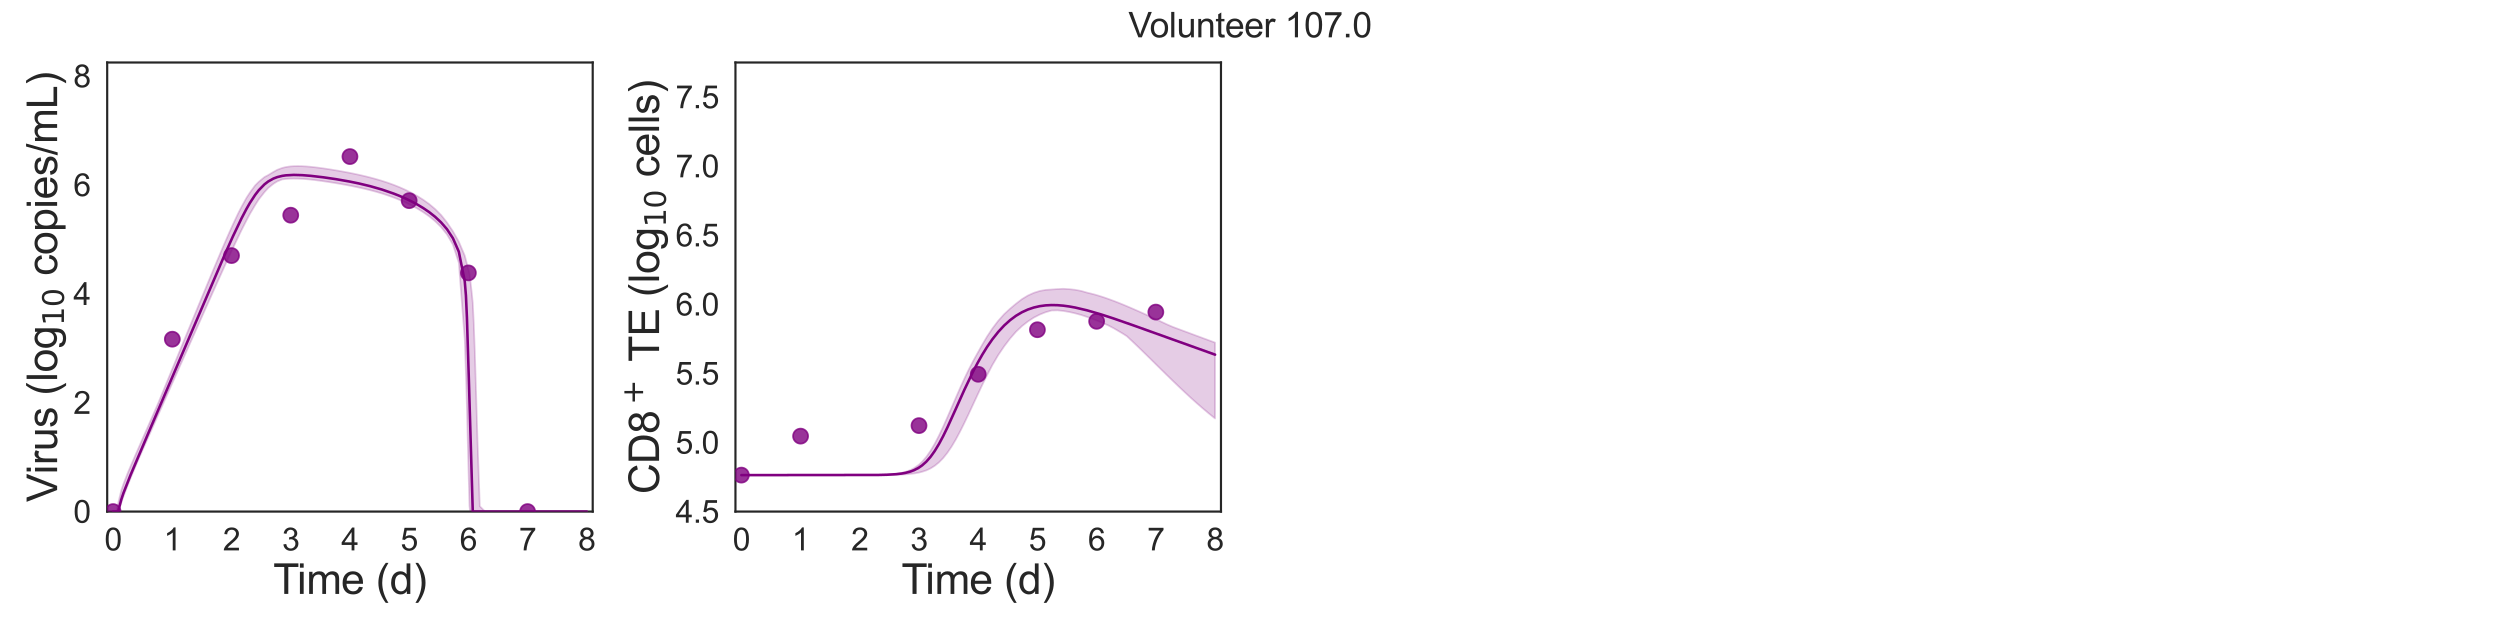 <?xml version="1.0" encoding="utf-8" standalone="no"?>
<!DOCTYPE svg PUBLIC "-//W3C//DTD SVG 1.1//EN"
  "http://www.w3.org/Graphics/SVG/1.1/DTD/svg11.dtd">
<svg xmlns:xlink="http://www.w3.org/1999/xlink" width="1440pt" height="360pt" viewBox="0 0 1440 360" xmlns="http://www.w3.org/2000/svg" version="1.1">
 <defs>
  <style type="text/css">*{stroke-linejoin: round; stroke-linecap: butt}</style>
 </defs>
 <g id="figure_1">
  <g id="patch_1">
   <path d="M 0 360 
L 1440 360 
L 1440 0 
L 0 0 
z
" style="fill: #ffffff"/>
  </g>
  <g id="axes_1">
   <g id="patch_2">
    <path d="M 61.74 294.66 
L 341.401 294.66 
L 341.401 36 
L 61.74 36 
z
" style="fill: #ffffff"/>
   </g>
   <g id="matplotlib.axis_1">
    <g id="xtick_1">
     <g id="text_1">
      <!-- 0 -->
      <g style="fill: #262626" transform="translate(60.146 317.044) scale(0.18 -0.18)">
       <defs>
        <path id="ArialMT-30" d="M 266 2259 
Q 266 3072 433 3567 
Q 600 4063 929 4331 
Q 1259 4600 1759 4600 
Q 2128 4600 2406 4451 
Q 2684 4303 2865 4023 
Q 3047 3744 3150 3342 
Q 3253 2941 3253 2259 
Q 3253 1453 3087 958 
Q 2922 463 2592 192 
Q 2263 -78 1759 -78 
Q 1097 -78 719 397 
Q 266 969 266 2259 
z
M 844 2259 
Q 844 1131 1108 757 
Q 1372 384 1759 384 
Q 2147 384 2411 759 
Q 2675 1134 2675 2259 
Q 2675 3391 2411 3762 
Q 2147 4134 1753 4134 
Q 1366 4134 1134 3806 
Q 844 3388 844 2259 
z
" transform="scale(0.016)"/>
       </defs>
       <use xlink:href="#ArialMT-30"/>
      </g>
     </g>
    </g>
    <g id="xtick_2">
     <g id="text_2">
      <!-- 1 -->
      <g style="fill: #262626" transform="translate(94.251 317.044) scale(0.18 -0.18)">
       <defs>
        <path id="ArialMT-31" d="M 2384 0 
L 1822 0 
L 1822 3584 
Q 1619 3391 1289 3197 
Q 959 3003 697 2906 
L 697 3450 
Q 1169 3672 1522 3987 
Q 1875 4303 2022 4600 
L 2384 4600 
L 2384 0 
z
" transform="scale(0.016)"/>
       </defs>
       <use xlink:href="#ArialMT-31"/>
      </g>
     </g>
    </g>
    <g id="xtick_3">
     <g id="text_3">
      <!-- 2 -->
      <g style="fill: #262626" transform="translate(128.356 317.044) scale(0.18 -0.18)">
       <defs>
        <path id="ArialMT-32" d="M 3222 541 
L 3222 0 
L 194 0 
Q 188 203 259 391 
Q 375 700 629 1000 
Q 884 1300 1366 1694 
Q 2113 2306 2375 2664 
Q 2638 3022 2638 3341 
Q 2638 3675 2398 3904 
Q 2159 4134 1775 4134 
Q 1369 4134 1125 3890 
Q 881 3647 878 3216 
L 300 3275 
Q 359 3922 746 4261 
Q 1134 4600 1788 4600 
Q 2447 4600 2831 4234 
Q 3216 3869 3216 3328 
Q 3216 3053 3103 2787 
Q 2991 2522 2730 2228 
Q 2469 1934 1863 1422 
Q 1356 997 1212 845 
Q 1069 694 975 541 
L 3222 541 
z
" transform="scale(0.016)"/>
       </defs>
       <use xlink:href="#ArialMT-32"/>
      </g>
     </g>
    </g>
    <g id="xtick_4">
     <g id="text_4">
      <!-- 3 -->
      <g style="fill: #262626" transform="translate(162.46 317.044) scale(0.18 -0.18)">
       <defs>
        <path id="ArialMT-33" d="M 269 1209 
L 831 1284 
Q 928 806 1161 595 
Q 1394 384 1728 384 
Q 2125 384 2398 659 
Q 2672 934 2672 1341 
Q 2672 1728 2419 1979 
Q 2166 2231 1775 2231 
Q 1616 2231 1378 2169 
L 1441 2663 
Q 1497 2656 1531 2656 
Q 1891 2656 2178 2843 
Q 2466 3031 2466 3422 
Q 2466 3731 2256 3934 
Q 2047 4138 1716 4138 
Q 1388 4138 1169 3931 
Q 950 3725 888 3313 
L 325 3413 
Q 428 3978 793 4289 
Q 1159 4600 1703 4600 
Q 2078 4600 2393 4439 
Q 2709 4278 2876 4000 
Q 3044 3722 3044 3409 
Q 3044 3113 2884 2869 
Q 2725 2625 2413 2481 
Q 2819 2388 3044 2092 
Q 3269 1797 3269 1353 
Q 3269 753 2831 336 
Q 2394 -81 1725 -81 
Q 1122 -81 723 278 
Q 325 638 269 1209 
z
" transform="scale(0.016)"/>
       </defs>
       <use xlink:href="#ArialMT-33"/>
      </g>
     </g>
    </g>
    <g id="xtick_5">
     <g id="text_5">
      <!-- 4 -->
      <g style="fill: #262626" transform="translate(196.565 317.044) scale(0.18 -0.18)">
       <defs>
        <path id="ArialMT-34" d="M 2069 0 
L 2069 1097 
L 81 1097 
L 81 1613 
L 2172 4581 
L 2631 4581 
L 2631 1613 
L 3250 1613 
L 3250 1097 
L 2631 1097 
L 2631 0 
L 2069 0 
z
M 2069 1613 
L 2069 3678 
L 634 1613 
L 2069 1613 
z
" transform="scale(0.016)"/>
       </defs>
       <use xlink:href="#ArialMT-34"/>
      </g>
     </g>
    </g>
    <g id="xtick_6">
     <g id="text_6">
      <!-- 5 -->
      <g style="fill: #262626" transform="translate(230.67 317.044) scale(0.18 -0.18)">
       <defs>
        <path id="ArialMT-35" d="M 266 1200 
L 856 1250 
Q 922 819 1161 601 
Q 1400 384 1738 384 
Q 2144 384 2425 690 
Q 2706 997 2706 1503 
Q 2706 1984 2436 2262 
Q 2166 2541 1728 2541 
Q 1456 2541 1237 2417 
Q 1019 2294 894 2097 
L 366 2166 
L 809 4519 
L 3088 4519 
L 3088 3981 
L 1259 3981 
L 1013 2750 
Q 1425 3038 1878 3038 
Q 2478 3038 2890 2622 
Q 3303 2206 3303 1553 
Q 3303 931 2941 478 
Q 2500 -78 1738 -78 
Q 1113 -78 717 272 
Q 322 622 266 1200 
z
" transform="scale(0.016)"/>
       </defs>
       <use xlink:href="#ArialMT-35"/>
      </g>
     </g>
    </g>
    <g id="xtick_7">
     <g id="text_7">
      <!-- 6 -->
      <g style="fill: #262626" transform="translate(264.775 317.044) scale(0.18 -0.18)">
       <defs>
        <path id="ArialMT-36" d="M 3184 3459 
L 2625 3416 
Q 2550 3747 2413 3897 
Q 2184 4138 1850 4138 
Q 1581 4138 1378 3988 
Q 1113 3794 959 3422 
Q 806 3050 800 2363 
Q 1003 2672 1297 2822 
Q 1591 2972 1913 2972 
Q 2475 2972 2870 2558 
Q 3266 2144 3266 1488 
Q 3266 1056 3080 686 
Q 2894 316 2569 119 
Q 2244 -78 1831 -78 
Q 1128 -78 684 439 
Q 241 956 241 2144 
Q 241 3472 731 4075 
Q 1159 4600 1884 4600 
Q 2425 4600 2770 4297 
Q 3116 3994 3184 3459 
z
M 888 1484 
Q 888 1194 1011 928 
Q 1134 663 1356 523 
Q 1578 384 1822 384 
Q 2178 384 2434 671 
Q 2691 959 2691 1453 
Q 2691 1928 2437 2201 
Q 2184 2475 1800 2475 
Q 1419 2475 1153 2201 
Q 888 1928 888 1484 
z
" transform="scale(0.016)"/>
       </defs>
       <use xlink:href="#ArialMT-36"/>
      </g>
     </g>
    </g>
    <g id="xtick_8">
     <g id="text_8">
      <!-- 7 -->
      <g style="fill: #262626" transform="translate(298.88 317.044) scale(0.18 -0.18)">
       <defs>
        <path id="ArialMT-37" d="M 303 3981 
L 303 4522 
L 3269 4522 
L 3269 4084 
Q 2831 3619 2401 2847 
Q 1972 2075 1738 1259 
Q 1569 684 1522 0 
L 944 0 
Q 953 541 1156 1306 
Q 1359 2072 1739 2783 
Q 2119 3494 2547 3981 
L 303 3981 
z
" transform="scale(0.016)"/>
       </defs>
       <use xlink:href="#ArialMT-37"/>
      </g>
     </g>
    </g>
    <g id="xtick_9">
     <g id="text_9">
      <!-- 8 -->
      <g style="fill: #262626" transform="translate(332.985 317.044) scale(0.18 -0.18)">
       <defs>
        <path id="ArialMT-38" d="M 1131 2484 
Q 781 2613 612 2850 
Q 444 3088 444 3419 
Q 444 3919 803 4259 
Q 1163 4600 1759 4600 
Q 2359 4600 2725 4251 
Q 3091 3903 3091 3403 
Q 3091 3084 2923 2848 
Q 2756 2613 2416 2484 
Q 2838 2347 3058 2040 
Q 3278 1734 3278 1309 
Q 3278 722 2862 322 
Q 2447 -78 1769 -78 
Q 1091 -78 675 323 
Q 259 725 259 1325 
Q 259 1772 486 2073 
Q 713 2375 1131 2484 
z
M 1019 3438 
Q 1019 3113 1228 2906 
Q 1438 2700 1772 2700 
Q 2097 2700 2305 2904 
Q 2513 3109 2513 3406 
Q 2513 3716 2298 3927 
Q 2084 4138 1766 4138 
Q 1444 4138 1231 3931 
Q 1019 3725 1019 3438 
z
M 838 1322 
Q 838 1081 952 856 
Q 1066 631 1291 507 
Q 1516 384 1775 384 
Q 2178 384 2440 643 
Q 2703 903 2703 1303 
Q 2703 1709 2433 1975 
Q 2163 2241 1756 2241 
Q 1359 2241 1098 1978 
Q 838 1716 838 1322 
z
" transform="scale(0.016)"/>
       </defs>
       <use xlink:href="#ArialMT-38"/>
      </g>
     </g>
    </g>
    <g id="text_10">
     <!-- Time (d) -->
     <g style="fill: #262626" transform="translate(157.358 342.093) scale(0.24 -0.24)">
      <defs>
       <path id="ArialMT-54" d="M 1659 0 
L 1659 4041 
L 150 4041 
L 150 4581 
L 3781 4581 
L 3781 4041 
L 2266 4041 
L 2266 0 
L 1659 0 
z
" transform="scale(0.016)"/>
       <path id="ArialMT-69" d="M 425 3934 
L 425 4581 
L 988 4581 
L 988 3934 
L 425 3934 
z
M 425 0 
L 425 3319 
L 988 3319 
L 988 0 
L 425 0 
z
" transform="scale(0.016)"/>
       <path id="ArialMT-6d" d="M 422 0 
L 422 3319 
L 925 3319 
L 925 2853 
Q 1081 3097 1340 3245 
Q 1600 3394 1931 3394 
Q 2300 3394 2536 3241 
Q 2772 3088 2869 2813 
Q 3263 3394 3894 3394 
Q 4388 3394 4653 3120 
Q 4919 2847 4919 2278 
L 4919 0 
L 4359 0 
L 4359 2091 
Q 4359 2428 4304 2576 
Q 4250 2725 4106 2815 
Q 3963 2906 3769 2906 
Q 3419 2906 3187 2673 
Q 2956 2441 2956 1928 
L 2956 0 
L 2394 0 
L 2394 2156 
Q 2394 2531 2256 2718 
Q 2119 2906 1806 2906 
Q 1569 2906 1367 2781 
Q 1166 2656 1075 2415 
Q 984 2175 984 1722 
L 984 0 
L 422 0 
z
" transform="scale(0.016)"/>
       <path id="ArialMT-65" d="M 2694 1069 
L 3275 997 
Q 3138 488 2766 206 
Q 2394 -75 1816 -75 
Q 1088 -75 661 373 
Q 234 822 234 1631 
Q 234 2469 665 2931 
Q 1097 3394 1784 3394 
Q 2450 3394 2872 2941 
Q 3294 2488 3294 1666 
Q 3294 1616 3291 1516 
L 816 1516 
Q 847 969 1125 678 
Q 1403 388 1819 388 
Q 2128 388 2347 550 
Q 2566 713 2694 1069 
z
M 847 1978 
L 2700 1978 
Q 2663 2397 2488 2606 
Q 2219 2931 1791 2931 
Q 1403 2931 1139 2672 
Q 875 2413 847 1978 
z
" transform="scale(0.016)"/>
       <path id="ArialMT-20" transform="scale(0.016)"/>
       <path id="ArialMT-28" d="M 1497 -1347 
Q 1031 -759 709 28 
Q 388 816 388 1659 
Q 388 2403 628 3084 
Q 909 3875 1497 4659 
L 1900 4659 
Q 1522 4009 1400 3731 
Q 1209 3300 1100 2831 
Q 966 2247 966 1656 
Q 966 153 1900 -1347 
L 1497 -1347 
z
" transform="scale(0.016)"/>
       <path id="ArialMT-64" d="M 2575 0 
L 2575 419 
Q 2259 -75 1647 -75 
Q 1250 -75 917 144 
Q 584 363 401 755 
Q 219 1147 219 1656 
Q 219 2153 384 2558 
Q 550 2963 881 3178 
Q 1213 3394 1622 3394 
Q 1922 3394 2156 3267 
Q 2391 3141 2538 2938 
L 2538 4581 
L 3097 4581 
L 3097 0 
L 2575 0 
z
M 797 1656 
Q 797 1019 1065 703 
Q 1334 388 1700 388 
Q 2069 388 2326 689 
Q 2584 991 2584 1609 
Q 2584 2291 2321 2609 
Q 2059 2928 1675 2928 
Q 1300 2928 1048 2622 
Q 797 2316 797 1656 
z
" transform="scale(0.016)"/>
       <path id="ArialMT-29" d="M 791 -1347 
L 388 -1347 
Q 1322 153 1322 1656 
Q 1322 2244 1188 2822 
Q 1081 3291 891 3722 
Q 769 4003 388 4659 
L 791 4659 
Q 1378 3875 1659 3084 
Q 1900 2403 1900 1659 
Q 1900 816 1576 28 
Q 1253 -759 791 -1347 
z
" transform="scale(0.016)"/>
      </defs>
      <use xlink:href="#ArialMT-54"/>
      <use xlink:href="#ArialMT-69" x="57.334"/>
      <use xlink:href="#ArialMT-6d" x="79.551"/>
      <use xlink:href="#ArialMT-65" x="162.852"/>
      <use xlink:href="#ArialMT-20" x="218.467"/>
      <use xlink:href="#ArialMT-28" x="246.25"/>
      <use xlink:href="#ArialMT-64" x="279.551"/>
      <use xlink:href="#ArialMT-29" x="335.166"/>
     </g>
    </g>
   </g>
   <g id="matplotlib.axis_2">
    <g id="ytick_1">
     <g id="text_11">
      <!-- 0 -->
      <g style="fill: #262626" transform="translate(42.23 301.102) scale(0.18 -0.18)">
       <use xlink:href="#ArialMT-30"/>
      </g>
     </g>
    </g>
    <g id="ytick_2">
     <g id="text_12">
      <!-- 2 -->
      <g style="fill: #262626" transform="translate(42.23 238.397) scale(0.18 -0.18)">
       <use xlink:href="#ArialMT-32"/>
      </g>
     </g>
    </g>
    <g id="ytick_3">
     <g id="text_13">
      <!-- 4 -->
      <g style="fill: #262626" transform="translate(42.23 175.691) scale(0.18 -0.18)">
       <use xlink:href="#ArialMT-34"/>
      </g>
     </g>
    </g>
    <g id="ytick_4">
     <g id="text_14">
      <!-- 6 -->
      <g style="fill: #262626" transform="translate(42.23 112.986) scale(0.18 -0.18)">
       <use xlink:href="#ArialMT-36"/>
      </g>
     </g>
    </g>
    <g id="ytick_5">
     <g id="text_15">
      <!-- 8 -->
      <g style="fill: #262626" transform="translate(42.23 50.28) scale(0.18 -0.18)">
       <use xlink:href="#ArialMT-38"/>
      </g>
     </g>
    </g>
    <g id="text_16">
     <!-- Virus (log$_{10}$ copies/mL) -->
     <g style="fill: #262626" transform="translate(32.95 289.17) rotate(-90) scale(0.24 -0.24)">
      <defs>
       <path id="ArialMT-56" d="M 1803 0 
L 28 4581 
L 684 4581 
L 1875 1253 
Q 2019 853 2116 503 
Q 2222 878 2363 1253 
L 3600 4581 
L 4219 4581 
L 2425 0 
L 1803 0 
z
" transform="scale(0.016)"/>
       <path id="ArialMT-72" d="M 416 0 
L 416 3319 
L 922 3319 
L 922 2816 
Q 1116 3169 1280 3281 
Q 1444 3394 1641 3394 
Q 1925 3394 2219 3213 
L 2025 2691 
Q 1819 2813 1613 2813 
Q 1428 2813 1281 2702 
Q 1134 2591 1072 2394 
Q 978 2094 978 1738 
L 978 0 
L 416 0 
z
" transform="scale(0.016)"/>
       <path id="ArialMT-75" d="M 2597 0 
L 2597 488 
Q 2209 -75 1544 -75 
Q 1250 -75 995 37 
Q 741 150 617 320 
Q 494 491 444 738 
Q 409 903 409 1263 
L 409 3319 
L 972 3319 
L 972 1478 
Q 972 1038 1006 884 
Q 1059 663 1231 536 
Q 1403 409 1656 409 
Q 1909 409 2131 539 
Q 2353 669 2445 892 
Q 2538 1116 2538 1541 
L 2538 3319 
L 3100 3319 
L 3100 0 
L 2597 0 
z
" transform="scale(0.016)"/>
       <path id="ArialMT-73" d="M 197 991 
L 753 1078 
Q 800 744 1014 566 
Q 1228 388 1613 388 
Q 2000 388 2187 545 
Q 2375 703 2375 916 
Q 2375 1106 2209 1216 
Q 2094 1291 1634 1406 
Q 1016 1563 777 1677 
Q 538 1791 414 1992 
Q 291 2194 291 2438 
Q 291 2659 392 2848 
Q 494 3038 669 3163 
Q 800 3259 1026 3326 
Q 1253 3394 1513 3394 
Q 1903 3394 2198 3281 
Q 2494 3169 2634 2976 
Q 2775 2784 2828 2463 
L 2278 2388 
Q 2241 2644 2061 2787 
Q 1881 2931 1553 2931 
Q 1166 2931 1000 2803 
Q 834 2675 834 2503 
Q 834 2394 903 2306 
Q 972 2216 1119 2156 
Q 1203 2125 1616 2013 
Q 2213 1853 2448 1751 
Q 2684 1650 2818 1456 
Q 2953 1263 2953 975 
Q 2953 694 2789 445 
Q 2625 197 2315 61 
Q 2006 -75 1616 -75 
Q 969 -75 630 194 
Q 291 463 197 991 
z
" transform="scale(0.016)"/>
       <path id="ArialMT-6c" d="M 409 0 
L 409 4581 
L 972 4581 
L 972 0 
L 409 0 
z
" transform="scale(0.016)"/>
       <path id="ArialMT-6f" d="M 213 1659 
Q 213 2581 725 3025 
Q 1153 3394 1769 3394 
Q 2453 3394 2887 2945 
Q 3322 2497 3322 1706 
Q 3322 1066 3130 698 
Q 2938 331 2570 128 
Q 2203 -75 1769 -75 
Q 1072 -75 642 372 
Q 213 819 213 1659 
z
M 791 1659 
Q 791 1022 1069 705 
Q 1347 388 1769 388 
Q 2188 388 2466 706 
Q 2744 1025 2744 1678 
Q 2744 2294 2464 2611 
Q 2184 2928 1769 2928 
Q 1347 2928 1069 2612 
Q 791 2297 791 1659 
z
" transform="scale(0.016)"/>
       <path id="ArialMT-67" d="M 319 -275 
L 866 -356 
Q 900 -609 1056 -725 
Q 1266 -881 1628 -881 
Q 2019 -881 2231 -725 
Q 2444 -569 2519 -288 
Q 2563 -116 2559 434 
Q 2191 0 1641 0 
Q 956 0 581 494 
Q 206 988 206 1678 
Q 206 2153 378 2554 
Q 550 2956 876 3175 
Q 1203 3394 1644 3394 
Q 2231 3394 2613 2919 
L 2613 3319 
L 3131 3319 
L 3131 450 
Q 3131 -325 2973 -648 
Q 2816 -972 2473 -1159 
Q 2131 -1347 1631 -1347 
Q 1038 -1347 672 -1080 
Q 306 -813 319 -275 
z
M 784 1719 
Q 784 1066 1043 766 
Q 1303 466 1694 466 
Q 2081 466 2343 764 
Q 2606 1063 2606 1700 
Q 2606 2309 2336 2618 
Q 2066 2928 1684 2928 
Q 1309 2928 1046 2623 
Q 784 2319 784 1719 
z
" transform="scale(0.016)"/>
       <path id="DejaVuSans-31" d="M 794 531 
L 1825 531 
L 1825 4091 
L 703 3866 
L 703 4441 
L 1819 4666 
L 2450 4666 
L 2450 531 
L 3481 531 
L 3481 0 
L 794 0 
L 794 531 
z
" transform="scale(0.016)"/>
       <path id="DejaVuSans-30" d="M 2034 4250 
Q 1547 4250 1301 3770 
Q 1056 3291 1056 2328 
Q 1056 1369 1301 889 
Q 1547 409 2034 409 
Q 2525 409 2770 889 
Q 3016 1369 3016 2328 
Q 3016 3291 2770 3770 
Q 2525 4250 2034 4250 
z
M 2034 4750 
Q 2819 4750 3233 4129 
Q 3647 3509 3647 2328 
Q 3647 1150 3233 529 
Q 2819 -91 2034 -91 
Q 1250 -91 836 529 
Q 422 1150 422 2328 
Q 422 3509 836 4129 
Q 1250 4750 2034 4750 
z
" transform="scale(0.016)"/>
       <path id="ArialMT-63" d="M 2588 1216 
L 3141 1144 
Q 3050 572 2676 248 
Q 2303 -75 1759 -75 
Q 1078 -75 664 370 
Q 250 816 250 1647 
Q 250 2184 428 2587 
Q 606 2991 970 3192 
Q 1334 3394 1763 3394 
Q 2303 3394 2647 3120 
Q 2991 2847 3088 2344 
L 2541 2259 
Q 2463 2594 2264 2762 
Q 2066 2931 1784 2931 
Q 1359 2931 1093 2626 
Q 828 2322 828 1663 
Q 828 994 1084 691 
Q 1341 388 1753 388 
Q 2084 388 2306 591 
Q 2528 794 2588 1216 
z
" transform="scale(0.016)"/>
       <path id="ArialMT-70" d="M 422 -1272 
L 422 3319 
L 934 3319 
L 934 2888 
Q 1116 3141 1344 3267 
Q 1572 3394 1897 3394 
Q 2322 3394 2647 3175 
Q 2972 2956 3137 2557 
Q 3303 2159 3303 1684 
Q 3303 1175 3120 767 
Q 2938 359 2589 142 
Q 2241 -75 1856 -75 
Q 1575 -75 1351 44 
Q 1128 163 984 344 
L 984 -1272 
L 422 -1272 
z
M 931 1641 
Q 931 1000 1190 694 
Q 1450 388 1819 388 
Q 2194 388 2461 705 
Q 2728 1022 2728 1688 
Q 2728 2322 2467 2637 
Q 2206 2953 1844 2953 
Q 1484 2953 1207 2617 
Q 931 2281 931 1641 
z
" transform="scale(0.016)"/>
       <path id="ArialMT-2f" d="M 0 -78 
L 1328 4659 
L 1778 4659 
L 453 -78 
L 0 -78 
z
" transform="scale(0.016)"/>
       <path id="ArialMT-4c" d="M 469 0 
L 469 4581 
L 1075 4581 
L 1075 541 
L 3331 541 
L 3331 0 
L 469 0 
z
" transform="scale(0.016)"/>
      </defs>
      <use xlink:href="#ArialMT-56" transform="translate(0 0.203)"/>
      <use xlink:href="#ArialMT-69" transform="translate(66.699 0.203)"/>
      <use xlink:href="#ArialMT-72" transform="translate(88.916 0.203)"/>
      <use xlink:href="#ArialMT-75" transform="translate(122.217 0.203)"/>
      <use xlink:href="#ArialMT-73" transform="translate(177.832 0.203)"/>
      <use xlink:href="#ArialMT-20" transform="translate(227.832 0.203)"/>
      <use xlink:href="#ArialMT-28" transform="translate(255.615 0.203)"/>
      <use xlink:href="#ArialMT-6c" transform="translate(288.916 0.203)"/>
      <use xlink:href="#ArialMT-6f" transform="translate(311.133 0.203)"/>
      <use xlink:href="#ArialMT-67" transform="translate(366.748 0.203)"/>
      <use xlink:href="#DejaVuSans-31" transform="translate(423.32 -16.203) scale(0.7)"/>
      <use xlink:href="#DejaVuSans-30" transform="translate(467.856 -16.203) scale(0.7)"/>
      <use xlink:href="#ArialMT-20" transform="translate(515.127 0.203)"/>
      <use xlink:href="#ArialMT-63" transform="translate(542.91 0.203)"/>
      <use xlink:href="#ArialMT-6f" transform="translate(592.91 0.203)"/>
      <use xlink:href="#ArialMT-70" transform="translate(648.525 0.203)"/>
      <use xlink:href="#ArialMT-69" transform="translate(704.141 0.203)"/>
      <use xlink:href="#ArialMT-65" transform="translate(726.357 0.203)"/>
      <use xlink:href="#ArialMT-73" transform="translate(781.973 0.203)"/>
      <use xlink:href="#ArialMT-2f" transform="translate(831.973 0.203)"/>
      <use xlink:href="#ArialMT-6d" transform="translate(859.756 0.203)"/>
      <use xlink:href="#ArialMT-4c" transform="translate(943.057 0.203)"/>
      <use xlink:href="#ArialMT-29" transform="translate(998.672 0.203)"/>
     </g>
    </g>
   </g>
   <g id="patch_3">
    <path d="M 61.74 294.66 
L 61.74 36 
" style="fill: none; stroke: #262626; stroke-width: 1.25; stroke-linejoin: miter; stroke-linecap: square"/>
   </g>
   <g id="patch_4">
    <path d="M 341.401 294.66 
L 341.401 36 
" style="fill: none; stroke: #262626; stroke-width: 1.25; stroke-linejoin: miter; stroke-linecap: square"/>
   </g>
   <g id="patch_5">
    <path d="M 61.74 294.66 
L 341.401 294.66 
" style="fill: none; stroke: #262626; stroke-width: 1.25; stroke-linejoin: miter; stroke-linecap: square"/>
   </g>
   <g id="patch_6">
    <path d="M 61.74 36 
L 341.401 36 
" style="fill: none; stroke: #262626; stroke-width: 1.25; stroke-linejoin: miter; stroke-linecap: square"/>
   </g>
   <g id="PolyCollection_1">
    <defs>
     <path id="me3c38e6ef9" d="M 65.15 -65.34 
L 65.15 -65.34 
L 65.151 -65.34 
L 65.156 -65.34 
L 65.21 -65.34 
L 65.377 -65.34 
L 65.515 -65.34 
L 65.923 -65.34 
L 66.253 -65.34 
L 67.253 -65.34 
L 68.044 -65.34 
L 69.831 -70.294 
L 71.084 -73.991 
L 73.738 -80.946 
L 75.232 -84.605 
L 77.921 -91.06 
L 79.557 -94.936 
L 82.237 -101.066 
L 83.978 -104.972 
L 86.645 -110.971 
L 88.463 -115.048 
L 91.111 -121.003 
L 92.984 -125.204 
L 95.881 -131.725 
L 97.716 -135.843 
L 100.22 -141.469 
L 102.121 -145.734 
L 104.837 -151.836 
L 106.72 -156.064 
L 109.245 -161.731 
L 111.168 -166.043 
L 113.875 -172.118 
L 115.775 -176.38 
L 118.302 -182.036 
L 120.241 -186.373 
L 122.947 -192.413 
L 124.871 -196.702 
L 127.443 -202.398 
L 129.409 -206.738 
L 132.18 -212.783 
L 134.154 -217.057 
L 137.146 -223.361 
L 139.119 -227.449 
L 141.875 -232.855 
L 143.941 -236.752 
L 146.951 -241.851 
L 149.044 -245.139 
L 152.331 -249.316 
L 154.493 -251.709 
L 157.483 -254.118 
L 159.693 -255.503 
L 162.534 -256.649 
L 164.617 -256.912 
L 167.241 -257.087 
L 169.216 -257.117 
L 171.653 -257.077 
L 174.091 -256.959 
L 176.528 -256.79 
L 178.966 -256.557 
L 181.403 -256.269 
L 183.84 -255.954 
L 186.278 -255.613 
L 188.715 -255.254 
L 191.153 -254.875 
L 193.591 -254.479 
L 196.052 -254.058 
L 198.563 -253.61 
L 201.16 -253.122 
L 203.88 -252.582 
L 206.673 -251.994 
L 209.714 -251.307 
L 213.124 -250.476 
L 216.535 -249.57 
L 219.945 -248.575 
L 223.356 -247.442 
L 226.766 -246.204 
L 230.177 -244.846 
L 233.587 -243.35 
L 236.998 -241.69 
L 240.408 -239.837 
L 243.819 -237.745 
L 247.229 -235.352 
L 250.64 -232.559 
L 254.05 -229.201 
L 257.46 -224.965 
L 260.871 -219.137 
L 264.281 -208.64 
L 267.692 -164.646 
L 268.374 -144.599 
L 268.651 -135.783 
L 268.78 -131.007 
L 268.944 -124.928 
L 268.949 -124.75 
L 268.996 -122.978 
L 269.067 -120.308 
L 269.146 -117.13 
L 269.252 -112.924 
L 269.358 -108.695 
L 269.491 -103.388 
L 269.625 -98.208 
L 269.783 -92.237 
L 269.985 -84.639 
L 270.414 -68.62 
L 270.771 -65.34 
L 271.295 -65.34 
L 271.732 -65.34 
L 272.31 -65.34 
L 272.889 -65.34 
L 273.501 -65.34 
L 274.176 -65.34 
L 275.071 -65.34 
L 276.374 -65.34 
L 279.431 -65.34 
L 281.406 -65.34 
L 284.817 -65.34 
L 287.177 -65.34 
L 290.587 -65.34 
L 293.295 -65.34 
L 296.706 -65.34 
L 300.116 -65.34 
L 303.527 -65.34 
L 306.937 -65.34 
L 310.348 -65.34 
L 313.758 -65.34 
L 317.169 -65.34 
L 320.579 -65.34 
L 323.99 -65.34 
L 327.4 -65.34 
L 330.811 -65.34 
L 334.221 -65.34 
L 337.632 -65.34 
L 337.99 -65.34 
L 337.99 -65.34 
L 337.99 -65.34 
L 337.632 -65.34 
L 334.221 -65.34 
L 330.811 -65.34 
L 327.4 -65.34 
L 323.99 -65.34 
L 320.579 -65.34 
L 317.169 -65.34 
L 313.758 -65.34 
L 310.348 -65.34 
L 306.937 -65.34 
L 303.527 -65.34 
L 300.116 -65.34 
L 296.706 -65.34 
L 293.295 -65.34 
L 290.587 -65.34 
L 287.177 -65.34 
L 284.817 -65.34 
L 281.406 -65.34 
L 279.431 -65.34 
L 276.374 -68.398 
L 275.071 -105.541 
L 274.176 -135.557 
L 273.501 -157.558 
L 272.889 -174.096 
L 272.31 -185.588 
L 271.732 -191.334 
L 271.295 -195.206 
L 270.771 -199.862 
L 270.414 -202.479 
L 269.985 -204.101 
L 269.783 -204.864 
L 269.625 -205.463 
L 269.491 -205.966 
L 269.358 -206.469 
L 269.252 -206.871 
L 269.146 -207.27 
L 269.067 -207.571 
L 268.996 -207.837 
L 268.949 -208.017 
L 268.944 -208.035 
L 268.78 -208.654 
L 268.651 -209.142 
L 268.374 -210.189 
L 267.692 -212.767 
L 264.281 -220.793 
L 260.871 -226.818 
L 257.46 -231.871 
L 254.05 -236.163 
L 250.64 -239.592 
L 247.229 -242.455 
L 243.819 -244.911 
L 240.408 -247.056 
L 236.998 -248.95 
L 233.587 -250.638 
L 230.177 -252.15 
L 226.766 -253.511 
L 223.356 -254.739 
L 219.945 -255.852 
L 216.535 -256.863 
L 213.124 -257.786 
L 209.714 -258.633 
L 206.673 -259.331 
L 203.88 -259.931 
L 201.16 -260.482 
L 198.563 -260.98 
L 196.052 -261.439 
L 193.591 -261.867 
L 191.153 -262.271 
L 188.715 -262.655 
L 186.278 -263.016 
L 183.84 -263.351 
L 181.403 -263.657 
L 178.966 -263.92 
L 176.528 -264.133 
L 174.091 -264.281 
L 171.653 -264.344 
L 169.216 -264.294 
L 167.241 -264.152 
L 164.617 -263.773 
L 162.534 -263.255 
L 159.693 -262.198 
L 157.483 -260.959 
L 154.493 -259.155 
L 152.331 -258.014 
L 149.044 -255.289 
L 146.951 -253.188 
L 143.941 -249.085 
L 141.875 -245.885 
L 139.119 -240.872 
L 137.146 -237.02 
L 134.154 -230.665 
L 132.18 -226.318 
L 129.409 -219.983 
L 127.443 -215.409 
L 124.871 -209.338 
L 122.947 -204.759 
L 120.241 -198.274 
L 118.302 -193.609 
L 115.775 -187.517 
L 113.875 -182.926 
L 111.168 -176.375 
L 109.245 -171.72 
L 106.72 -165.604 
L 104.837 -161.043 
L 102.121 -154.456 
L 100.22 -149.849 
L 97.716 -143.776 
L 95.881 -139.332 
L 92.984 -132.294 
L 91.111 -127.754 
L 88.463 -121.669 
L 86.645 -117.542 
L 83.978 -111.477 
L 82.237 -107.523 
L 79.557 -101.419 
L 77.921 -97.69 
L 75.232 -91.477 
L 73.738 -87.96 
L 71.084 -81.136 
L 69.831 -77.429 
L 68.044 -70.019 
L 67.253 -66.108 
L 66.253 -65.34 
L 65.923 -65.34 
L 65.515 -65.34 
L 65.377 -65.34 
L 65.21 -65.34 
L 65.156 -65.34 
L 65.151 -65.34 
L 65.15 -65.34 
z
" style="stroke: #800080; stroke-opacity: 0.2"/>
    </defs>
    <g clip-path="url(#p86f775e58d)">
     <use xlink:href="#me3c38e6ef9" x="0" y="360" style="fill: #800080; fill-opacity: 0.2; stroke: #800080; stroke-opacity: 0.2"/>
    </g>
   </g>
   <g id="PathCollection_1">
    <defs>
     <path id="m54a6e5644f" d="M 0 4.33 
C 1.148 4.33 2.25 3.874 3.062 3.062 
C 3.874 2.25 4.33 1.148 4.33 0 
C 4.33 -1.148 3.874 -2.25 3.062 -3.062 
C 2.25 -3.874 1.148 -4.33 0 -4.33 
C -1.148 -4.33 -2.25 -3.874 -3.062 -3.062 
C -3.874 -2.25 -4.33 -1.148 -4.33 0 
C -4.33 1.148 -3.874 2.25 -3.062 3.062 
C -2.25 3.874 -1.148 4.33 0 4.33 
z
" style="stroke: #800080; stroke-opacity: 0.8"/>
    </defs>
    <g clip-path="url(#p86f775e58d)">
     <use xlink:href="#m54a6e5644f" x="65.15" y="294.66" style="fill: #800080; fill-opacity: 0.8; stroke: #800080; stroke-opacity: 0.8"/>
     <use xlink:href="#m54a6e5644f" x="99.255" y="195.375" style="fill: #800080; fill-opacity: 0.8; stroke: #800080; stroke-opacity: 0.8"/>
     <use xlink:href="#m54a6e5644f" x="133.36" y="147.212" style="fill: #800080; fill-opacity: 0.8; stroke: #800080; stroke-opacity: 0.8"/>
     <use xlink:href="#m54a6e5644f" x="167.465" y="123.956" style="fill: #800080; fill-opacity: 0.8; stroke: #800080; stroke-opacity: 0.8"/>
     <use xlink:href="#m54a6e5644f" x="201.57" y="90.187" style="fill: #800080; fill-opacity: 0.8; stroke: #800080; stroke-opacity: 0.8"/>
     <use xlink:href="#m54a6e5644f" x="235.675" y="115.582" style="fill: #800080; fill-opacity: 0.8; stroke: #800080; stroke-opacity: 0.8"/>
     <use xlink:href="#m54a6e5644f" x="269.78" y="157.182" style="fill: #800080; fill-opacity: 0.8; stroke: #800080; stroke-opacity: 0.8"/>
     <use xlink:href="#m54a6e5644f" x="303.885" y="294.66" style="fill: #800080; fill-opacity: 0.8; stroke: #800080; stroke-opacity: 0.8"/>
    </g>
   </g>
   <g id="line2d_1">
    <path d="M 65.15 294.66 
L 68.044 294.66 
L 69.831 287.817 
L 71.084 284.047 
L 75.232 273.517 
L 86.645 246.621 
L 129.409 146.749 
L 134.154 136.165 
L 139.119 125.761 
L 141.875 120.498 
L 143.941 116.888 
L 146.951 112.275 
L 149.044 109.565 
L 152.331 106.193 
L 154.493 104.525 
L 157.483 102.857 
L 159.693 102.015 
L 162.534 101.31 
L 164.617 101.002 
L 169.216 100.748 
L 174.091 100.892 
L 178.966 101.282 
L 186.278 102.135 
L 193.591 103.207 
L 201.16 104.534 
L 206.673 105.665 
L 213.124 107.211 
L 219.945 109.161 
L 226.766 111.508 
L 230.177 112.858 
L 233.587 114.346 
L 236.998 115.992 
L 240.408 117.822 
L 243.819 119.875 
L 247.229 122.205 
L 250.64 124.896 
L 254.05 128.086 
L 257.46 132.02 
L 260.871 137.208 
L 264.281 145.002 
L 267.692 161.972 
L 268.374 170.217 
L 268.944 182.883 
L 269.985 216.109 
L 272.31 294.66 
L 337.99 294.66 
L 337.99 294.66 
" clip-path="url(#p86f775e58d)" style="fill: none; stroke: #800080; stroke-width: 1.5; stroke-linecap: round"/>
   </g>
  </g>
  <g id="axes_2">
   <g id="patch_7">
    <path d="M 423.62 294.66 
L 703.28 294.66 
L 703.28 36 
L 423.62 36 
z
" style="fill: #ffffff"/>
   </g>
   <g id="matplotlib.axis_3">
    <g id="xtick_10">
     <g id="text_17">
      <!-- 0 -->
      <g style="fill: #262626" transform="translate(422.025 317.044) scale(0.18 -0.18)">
       <use xlink:href="#ArialMT-30"/>
      </g>
     </g>
    </g>
    <g id="xtick_11">
     <g id="text_18">
      <!-- 1 -->
      <g style="fill: #262626" transform="translate(456.13 317.044) scale(0.18 -0.18)">
       <use xlink:href="#ArialMT-31"/>
      </g>
     </g>
    </g>
    <g id="xtick_12">
     <g id="text_19">
      <!-- 2 -->
      <g style="fill: #262626" transform="translate(490.235 317.044) scale(0.18 -0.18)">
       <use xlink:href="#ArialMT-32"/>
      </g>
     </g>
    </g>
    <g id="xtick_13">
     <g id="text_20">
      <!-- 3 -->
      <g style="fill: #262626" transform="translate(524.34 317.044) scale(0.18 -0.18)">
       <use xlink:href="#ArialMT-33"/>
      </g>
     </g>
    </g>
    <g id="xtick_14">
     <g id="text_21">
      <!-- 4 -->
      <g style="fill: #262626" transform="translate(558.445 317.044) scale(0.18 -0.18)">
       <use xlink:href="#ArialMT-34"/>
      </g>
     </g>
    </g>
    <g id="xtick_15">
     <g id="text_22">
      <!-- 5 -->
      <g style="fill: #262626" transform="translate(592.55 317.044) scale(0.18 -0.18)">
       <use xlink:href="#ArialMT-35"/>
      </g>
     </g>
    </g>
    <g id="xtick_16">
     <g id="text_23">
      <!-- 6 -->
      <g style="fill: #262626" transform="translate(626.655 317.044) scale(0.18 -0.18)">
       <use xlink:href="#ArialMT-36"/>
      </g>
     </g>
    </g>
    <g id="xtick_17">
     <g id="text_24">
      <!-- 7 -->
      <g style="fill: #262626" transform="translate(660.76 317.044) scale(0.18 -0.18)">
       <use xlink:href="#ArialMT-37"/>
      </g>
     </g>
    </g>
    <g id="xtick_18">
     <g id="text_25">
      <!-- 8 -->
      <g style="fill: #262626" transform="translate(694.865 317.044) scale(0.18 -0.18)">
       <use xlink:href="#ArialMT-38"/>
      </g>
     </g>
    </g>
    <g id="text_26">
     <!-- Time (d) -->
     <g style="fill: #262626" transform="translate(519.238 342.093) scale(0.24 -0.24)">
      <use xlink:href="#ArialMT-54"/>
      <use xlink:href="#ArialMT-69" x="57.334"/>
      <use xlink:href="#ArialMT-6d" x="79.551"/>
      <use xlink:href="#ArialMT-65" x="162.852"/>
      <use xlink:href="#ArialMT-20" x="218.467"/>
      <use xlink:href="#ArialMT-28" x="246.25"/>
      <use xlink:href="#ArialMT-64" x="279.551"/>
      <use xlink:href="#ArialMT-29" x="335.166"/>
     </g>
    </g>
   </g>
   <g id="matplotlib.axis_4">
    <g id="ytick_6">
     <g id="text_27">
      <!-- 4.5 -->
      <g style="fill: #262626" transform="translate(389.1 301.102) scale(0.18 -0.18)">
       <defs>
        <path id="ArialMT-2e" d="M 581 0 
L 581 641 
L 1222 641 
L 1222 0 
L 581 0 
z
" transform="scale(0.016)"/>
       </defs>
       <use xlink:href="#ArialMT-34"/>
       <use xlink:href="#ArialMT-2e" x="55.615"/>
       <use xlink:href="#ArialMT-35" x="83.398"/>
      </g>
     </g>
    </g>
    <g id="ytick_7">
     <g id="text_28">
      <!-- 5.0 -->
      <g style="fill: #262626" transform="translate(389.1 261.308) scale(0.18 -0.18)">
       <use xlink:href="#ArialMT-35"/>
       <use xlink:href="#ArialMT-2e" x="55.615"/>
       <use xlink:href="#ArialMT-30" x="83.398"/>
      </g>
     </g>
    </g>
    <g id="ytick_8">
     <g id="text_29">
      <!-- 5.5 -->
      <g style="fill: #262626" transform="translate(389.1 221.514) scale(0.18 -0.18)">
       <use xlink:href="#ArialMT-35"/>
       <use xlink:href="#ArialMT-2e" x="55.615"/>
       <use xlink:href="#ArialMT-35" x="83.398"/>
      </g>
     </g>
    </g>
    <g id="ytick_9">
     <g id="text_30">
      <!-- 6.0 -->
      <g style="fill: #262626" transform="translate(389.1 181.72) scale(0.18 -0.18)">
       <use xlink:href="#ArialMT-36"/>
       <use xlink:href="#ArialMT-2e" x="55.615"/>
       <use xlink:href="#ArialMT-30" x="83.398"/>
      </g>
     </g>
    </g>
    <g id="ytick_10">
     <g id="text_31">
      <!-- 6.5 -->
      <g style="fill: #262626" transform="translate(389.1 141.927) scale(0.18 -0.18)">
       <use xlink:href="#ArialMT-36"/>
       <use xlink:href="#ArialMT-2e" x="55.615"/>
       <use xlink:href="#ArialMT-35" x="83.398"/>
      </g>
     </g>
    </g>
    <g id="ytick_11">
     <g id="text_32">
      <!-- 7.0 -->
      <g style="fill: #262626" transform="translate(389.1 102.133) scale(0.18 -0.18)">
       <use xlink:href="#ArialMT-37"/>
       <use xlink:href="#ArialMT-2e" x="55.615"/>
       <use xlink:href="#ArialMT-30" x="83.398"/>
      </g>
     </g>
    </g>
    <g id="ytick_12">
     <g id="text_33">
      <!-- 7.5 -->
      <g style="fill: #262626" transform="translate(389.1 62.339) scale(0.18 -0.18)">
       <use xlink:href="#ArialMT-37"/>
       <use xlink:href="#ArialMT-2e" x="55.615"/>
       <use xlink:href="#ArialMT-35" x="83.398"/>
      </g>
     </g>
    </g>
    <g id="text_34">
     <!-- CD8$^+$ TE (log$_{10}$ cells) -->
     <g style="fill: #262626" transform="translate(379.82 284.61) rotate(-90) scale(0.24 -0.24)">
      <defs>
       <path id="ArialMT-43" d="M 3763 1606 
L 4369 1453 
Q 4178 706 3683 314 
Q 3188 -78 2472 -78 
Q 1731 -78 1267 223 
Q 803 525 561 1097 
Q 319 1669 319 2325 
Q 319 3041 592 3573 
Q 866 4106 1370 4382 
Q 1875 4659 2481 4659 
Q 3169 4659 3637 4309 
Q 4106 3959 4291 3325 
L 3694 3184 
Q 3534 3684 3231 3912 
Q 2928 4141 2469 4141 
Q 1941 4141 1586 3887 
Q 1231 3634 1087 3207 
Q 944 2781 944 2328 
Q 944 1744 1114 1308 
Q 1284 872 1643 656 
Q 2003 441 2422 441 
Q 2931 441 3284 734 
Q 3638 1028 3763 1606 
z
" transform="scale(0.016)"/>
       <path id="ArialMT-44" d="M 494 0 
L 494 4581 
L 2072 4581 
Q 2606 4581 2888 4516 
Q 3281 4425 3559 4188 
Q 3922 3881 4101 3404 
Q 4281 2928 4281 2316 
Q 4281 1794 4159 1391 
Q 4038 988 3847 723 
Q 3656 459 3429 307 
Q 3203 156 2883 78 
Q 2563 0 2147 0 
L 494 0 
z
M 1100 541 
L 2078 541 
Q 2531 541 2789 625 
Q 3047 709 3200 863 
Q 3416 1078 3536 1442 
Q 3656 1806 3656 2325 
Q 3656 3044 3420 3430 
Q 3184 3816 2847 3947 
Q 2603 4041 2063 4041 
L 1100 4041 
L 1100 541 
z
" transform="scale(0.016)"/>
       <path id="DejaVuSans-2b" d="M 2944 4013 
L 2944 2272 
L 4684 2272 
L 4684 1741 
L 2944 1741 
L 2944 0 
L 2419 0 
L 2419 1741 
L 678 1741 
L 678 2272 
L 2419 2272 
L 2419 4013 
L 2944 4013 
z
" transform="scale(0.016)"/>
       <path id="ArialMT-45" d="M 506 0 
L 506 4581 
L 3819 4581 
L 3819 4041 
L 1113 4041 
L 1113 2638 
L 3647 2638 
L 3647 2100 
L 1113 2100 
L 1113 541 
L 3925 541 
L 3925 0 
L 506 0 
z
" transform="scale(0.016)"/>
      </defs>
      <use xlink:href="#ArialMT-43" transform="translate(0 0.827)"/>
      <use xlink:href="#ArialMT-44" transform="translate(72.217 0.827)"/>
      <use xlink:href="#ArialMT-38" transform="translate(144.434 0.827)"/>
      <use xlink:href="#DejaVuSans-2b" transform="translate(214.644 39.108) scale(0.7)"/>
      <use xlink:href="#ArialMT-20" transform="translate(289.668 0.827)"/>
      <use xlink:href="#ArialMT-54" transform="translate(317.451 0.827)"/>
      <use xlink:href="#ArialMT-45" transform="translate(378.535 0.827)"/>
      <use xlink:href="#ArialMT-20" transform="translate(445.234 0.827)"/>
      <use xlink:href="#ArialMT-28" transform="translate(473.018 0.827)"/>
      <use xlink:href="#ArialMT-6c" transform="translate(506.318 0.827)"/>
      <use xlink:href="#ArialMT-6f" transform="translate(528.535 0.827)"/>
      <use xlink:href="#ArialMT-67" transform="translate(584.15 0.827)"/>
      <use xlink:href="#DejaVuSans-31" transform="translate(640.723 -15.58) scale(0.7)"/>
      <use xlink:href="#DejaVuSans-30" transform="translate(685.259 -15.58) scale(0.7)"/>
      <use xlink:href="#ArialMT-20" transform="translate(732.529 0.827)"/>
      <use xlink:href="#ArialMT-63" transform="translate(760.312 0.827)"/>
      <use xlink:href="#ArialMT-65" transform="translate(810.312 0.827)"/>
      <use xlink:href="#ArialMT-6c" transform="translate(865.928 0.827)"/>
      <use xlink:href="#ArialMT-6c" transform="translate(888.145 0.827)"/>
      <use xlink:href="#ArialMT-73" transform="translate(910.361 0.827)"/>
      <use xlink:href="#ArialMT-29" transform="translate(960.361 0.827)"/>
     </g>
    </g>
   </g>
   <g id="patch_8">
    <path d="M 423.62 294.66 
L 423.62 36 
" style="fill: none; stroke: #262626; stroke-width: 1.25; stroke-linejoin: miter; stroke-linecap: square"/>
   </g>
   <g id="patch_9">
    <path d="M 703.28 294.66 
L 703.28 36 
" style="fill: none; stroke: #262626; stroke-width: 1.25; stroke-linejoin: miter; stroke-linecap: square"/>
   </g>
   <g id="patch_10">
    <path d="M 423.62 294.66 
L 703.28 294.66 
" style="fill: none; stroke: #262626; stroke-width: 1.25; stroke-linejoin: miter; stroke-linecap: square"/>
   </g>
   <g id="patch_11">
    <path d="M 423.62 36 
L 703.28 36 
" style="fill: none; stroke: #262626; stroke-width: 1.25; stroke-linejoin: miter; stroke-linecap: square"/>
   </g>
   <g id="PolyCollection_2">
    <defs>
     <path id="m8bc391e621" d="M 427.03 -86.331 
L 427.03 -86.331 
L 427.031 -86.331 
L 427.036 -86.331 
L 427.089 -86.331 
L 427.257 -86.331 
L 427.395 -86.331 
L 427.803 -86.331 
L 428.132 -86.331 
L 429.133 -86.331 
L 429.924 -86.331 
L 431.711 -86.331 
L 432.964 -86.331 
L 435.618 -86.331 
L 437.112 -86.331 
L 439.801 -86.331 
L 441.437 -86.331 
L 444.116 -86.331 
L 445.858 -86.331 
L 448.524 -86.331 
L 450.343 -86.331 
L 452.991 -86.331 
L 454.864 -86.331 
L 457.761 -86.331 
L 459.595 -86.331 
L 462.1 -86.331 
L 464.001 -86.331 
L 466.716 -86.331 
L 468.6 -86.331 
L 471.125 -86.331 
L 473.047 -86.331 
L 475.754 -86.332 
L 477.655 -86.332 
L 480.182 -86.332 
L 482.12 -86.332 
L 484.827 -86.332 
L 486.75 -86.333 
L 489.322 -86.333 
L 491.289 -86.334 
L 494.06 -86.335 
L 496.034 -86.337 
L 499.025 -86.341 
L 500.998 -86.345 
L 503.754 -86.354 
L 505.821 -86.364 
L 508.831 -86.385 
L 510.924 -86.406 
L 514.211 -86.463 
L 516.373 -86.515 
L 519.363 -86.638 
L 521.573 -86.757 
L 524.414 -87.014 
L 526.497 -87.263 
L 529.121 -87.731 
L 531.095 -88.234 
L 533.533 -89.04 
L 535.97 -90.178 
L 538.408 -91.698 
L 540.845 -93.677 
L 543.283 -96.173 
L 545.72 -99.221 
L 548.158 -102.819 
L 550.595 -106.928 
L 553.033 -111.478 
L 555.471 -116.358 
L 557.932 -121.517 
L 560.443 -126.91 
L 563.04 -132.489 
L 565.76 -138.22 
L 568.553 -143.887 
L 571.593 -149.735 
L 575.004 -155.51 
L 578.414 -160.542 
L 581.825 -165.018 
L 585.235 -168.93 
L 588.646 -172.152 
L 592.056 -174.824 
L 595.467 -177.054 
L 598.877 -178.8 
L 602.288 -180.171 
L 605.698 -181.144 
L 609.109 -181.241 
L 612.519 -180.873 
L 615.93 -180.287 
L 619.34 -179.513 
L 622.751 -178.576 
L 626.161 -177.442 
L 629.572 -176.178 
L 630.254 -175.911 
L 630.531 -175.802 
L 630.66 -175.752 
L 630.824 -175.688 
L 630.828 -175.686 
L 630.876 -175.667 
L 630.947 -175.64 
L 631.026 -175.608 
L 631.132 -175.567 
L 631.238 -175.525 
L 631.371 -175.473 
L 631.504 -175.421 
L 631.663 -175.359 
L 631.865 -175.28 
L 632.294 -175.112 
L 632.651 -174.969 
L 633.175 -174.757 
L 633.611 -174.579 
L 634.19 -174.341 
L 634.769 -174.102 
L 635.381 -173.846 
L 636.056 -173.563 
L 636.951 -173.183 
L 638.254 -172.625 
L 641.311 -171.009 
L 643.286 -169.877 
L 646.697 -167.869 
L 649.056 -166.361 
L 652.467 -163.17 
L 655.175 -160.582 
L 658.586 -157.277 
L 661.996 -153.935 
L 665.407 -150.574 
L 668.817 -147.211 
L 672.228 -143.861 
L 675.638 -140.54 
L 679.049 -137.263 
L 682.459 -134.044 
L 685.87 -130.897 
L 689.28 -127.833 
L 692.691 -124.864 
L 696.101 -122 
L 699.512 -119.241 
L 699.87 -118.958 
L 699.87 -162.67 
L 699.87 -162.67 
L 699.512 -162.802 
L 696.101 -164.057 
L 692.691 -165.316 
L 689.28 -166.579 
L 685.87 -167.845 
L 682.459 -169.113 
L 679.049 -170.383 
L 675.638 -171.652 
L 672.228 -173.125 
L 668.817 -174.729 
L 665.407 -176.323 
L 661.996 -177.901 
L 658.586 -179.459 
L 655.175 -180.989 
L 652.467 -182.181 
L 649.056 -183.643 
L 646.697 -184.628 
L 643.286 -185.995 
L 641.311 -186.752 
L 638.254 -187.878 
L 636.951 -188.335 
L 636.056 -188.639 
L 635.381 -188.864 
L 634.769 -189.064 
L 634.19 -189.25 
L 633.611 -189.433 
L 633.175 -189.569 
L 632.651 -189.729 
L 632.294 -189.836 
L 631.865 -189.963 
L 631.663 -190.022 
L 631.504 -190.069 
L 631.371 -190.107 
L 631.238 -190.145 
L 631.132 -190.176 
L 631.026 -190.206 
L 630.947 -190.229 
L 630.876 -190.248 
L 630.828 -190.261 
L 630.824 -190.263 
L 630.66 -190.308 
L 630.531 -190.344 
L 630.254 -190.42 
L 629.572 -190.606 
L 626.161 -191.444 
L 622.751 -192.418 
L 619.34 -193.073 
L 615.93 -193.456 
L 612.519 -193.662 
L 609.109 -193.51 
L 605.698 -193.247 
L 602.288 -193.021 
L 598.877 -192.392 
L 595.467 -191.321 
L 592.056 -189.771 
L 588.646 -187.701 
L 585.235 -185.074 
L 581.825 -182.214 
L 578.414 -179.057 
L 575.004 -175.252 
L 571.593 -170.764 
L 568.553 -166.162 
L 565.76 -161.424 
L 563.04 -156.578 
L 560.443 -151.905 
L 557.932 -147.009 
L 555.471 -141.887 
L 553.033 -136.541 
L 550.595 -131 
L 548.158 -125.357 
L 545.72 -119.733 
L 543.283 -114.269 
L 540.845 -109.118 
L 538.408 -104.422 
L 535.97 -100.304 
L 533.533 -96.832 
L 531.095 -94.021 
L 529.121 -92.184 
L 526.497 -90.358 
L 524.414 -89.25 
L 521.573 -88.212 
L 519.363 -87.634 
L 516.373 -87.132 
L 514.211 -86.881 
L 510.924 -86.649 
L 508.831 -86.55 
L 505.821 -86.462 
L 503.754 -86.422 
L 500.998 -86.388 
L 499.025 -86.371 
L 496.034 -86.355 
L 494.06 -86.348 
L 491.289 -86.342 
L 489.322 -86.339 
L 486.75 -86.336 
L 484.827 -86.335 
L 482.12 -86.333 
L 480.182 -86.333 
L 477.655 -86.332 
L 475.754 -86.332 
L 473.047 -86.332 
L 471.125 -86.332 
L 468.6 -86.332 
L 466.716 -86.331 
L 464.001 -86.331 
L 462.1 -86.331 
L 459.595 -86.331 
L 457.761 -86.331 
L 454.864 -86.331 
L 452.991 -86.331 
L 450.343 -86.331 
L 448.524 -86.331 
L 445.858 -86.331 
L 444.116 -86.331 
L 441.437 -86.331 
L 439.801 -86.331 
L 437.112 -86.331 
L 435.618 -86.331 
L 432.964 -86.331 
L 431.711 -86.331 
L 429.924 -86.331 
L 429.133 -86.331 
L 428.132 -86.331 
L 427.803 -86.331 
L 427.395 -86.331 
L 427.257 -86.331 
L 427.089 -86.331 
L 427.036 -86.331 
L 427.031 -86.331 
L 427.03 -86.331 
z
" style="stroke: #800080; stroke-opacity: 0.2"/>
    </defs>
    <g clip-path="url(#pbeabe8019f)">
     <use xlink:href="#m8bc391e621" x="0" y="360" style="fill: #800080; fill-opacity: 0.2; stroke: #800080; stroke-opacity: 0.2"/>
    </g>
   </g>
   <g id="PathCollection_2">
    <g clip-path="url(#pbeabe8019f)">
     <use xlink:href="#m54a6e5644f" x="427.03" y="273.669" style="fill: #800080; fill-opacity: 0.8; stroke: #800080; stroke-opacity: 0.8"/>
     <use xlink:href="#m54a6e5644f" x="461.135" y="251.215" style="fill: #800080; fill-opacity: 0.8; stroke: #800080; stroke-opacity: 0.8"/>
     <use xlink:href="#m54a6e5644f" x="529.345" y="245.153" style="fill: #800080; fill-opacity: 0.8; stroke: #800080; stroke-opacity: 0.8"/>
     <use xlink:href="#m54a6e5644f" x="563.45" y="215.593" style="fill: #800080; fill-opacity: 0.8; stroke: #800080; stroke-opacity: 0.8"/>
     <use xlink:href="#m54a6e5644f" x="597.555" y="189.928" style="fill: #800080; fill-opacity: 0.8; stroke: #800080; stroke-opacity: 0.8"/>
     <use xlink:href="#m54a6e5644f" x="631.66" y="185.079" style="fill: #800080; fill-opacity: 0.8; stroke: #800080; stroke-opacity: 0.8"/>
     <use xlink:href="#m54a6e5644f" x="665.765" y="179.766" style="fill: #800080; fill-opacity: 0.8; stroke: #800080; stroke-opacity: 0.8"/>
    </g>
   </g>
   <g id="line2d_2">
    <path d="M 427.03 273.669 
L 505.821 273.577 
L 510.924 273.449 
L 516.373 273.116 
L 519.363 272.758 
L 521.573 272.362 
L 524.414 271.61 
L 526.497 270.826 
L 529.121 269.461 
L 531.095 268.095 
L 533.533 265.924 
L 535.97 263.155 
L 538.408 259.753 
L 540.845 255.735 
L 543.283 251.17 
L 545.72 246.169 
L 550.595 235.411 
L 555.471 224.528 
L 560.443 214.135 
L 563.04 209.165 
L 565.76 204.349 
L 568.553 199.844 
L 571.593 195.449 
L 575.004 191.145 
L 578.414 187.473 
L 581.825 184.396 
L 585.235 181.87 
L 588.646 179.849 
L 592.056 178.286 
L 595.467 177.135 
L 598.877 176.351 
L 602.288 175.891 
L 605.698 175.716 
L 609.109 175.787 
L 612.519 176.071 
L 615.93 176.537 
L 619.34 177.156 
L 626.161 178.759 
L 634.19 181.088 
L 641.311 183.404 
L 652.467 187.285 
L 699.87 204.279 
L 699.87 204.279 
" clip-path="url(#pbeabe8019f)" style="fill: none; stroke: #800080; stroke-width: 1.5; stroke-linecap: round"/>
   </g>
  </g>
  <g id="text_35">
   <!-- Volunteer 107.0 -->
   <g style="fill: #262626" transform="translate(649.945 21.516) scale(0.2 -0.2)">
    <defs>
     <path id="ArialMT-6e" d="M 422 0 
L 422 3319 
L 928 3319 
L 928 2847 
Q 1294 3394 1984 3394 
Q 2284 3394 2536 3286 
Q 2788 3178 2913 3003 
Q 3038 2828 3088 2588 
Q 3119 2431 3119 2041 
L 3119 0 
L 2556 0 
L 2556 2019 
Q 2556 2363 2490 2533 
Q 2425 2703 2258 2804 
Q 2091 2906 1866 2906 
Q 1506 2906 1245 2678 
Q 984 2450 984 1813 
L 984 0 
L 422 0 
z
" transform="scale(0.016)"/>
     <path id="ArialMT-74" d="M 1650 503 
L 1731 6 
Q 1494 -44 1306 -44 
Q 1000 -44 831 53 
Q 663 150 594 308 
Q 525 466 525 972 
L 525 2881 
L 113 2881 
L 113 3319 
L 525 3319 
L 525 4141 
L 1084 4478 
L 1084 3319 
L 1650 3319 
L 1650 2881 
L 1084 2881 
L 1084 941 
Q 1084 700 1114 631 
Q 1144 563 1211 522 
Q 1278 481 1403 481 
Q 1497 481 1650 503 
z
" transform="scale(0.016)"/>
    </defs>
    <use xlink:href="#ArialMT-56"/>
    <use xlink:href="#ArialMT-6f" x="61.199"/>
    <use xlink:href="#ArialMT-6c" x="116.814"/>
    <use xlink:href="#ArialMT-75" x="139.031"/>
    <use xlink:href="#ArialMT-6e" x="194.646"/>
    <use xlink:href="#ArialMT-74" x="250.262"/>
    <use xlink:href="#ArialMT-65" x="278.045"/>
    <use xlink:href="#ArialMT-65" x="333.66"/>
    <use xlink:href="#ArialMT-72" x="389.275"/>
    <use xlink:href="#ArialMT-20" x="422.576"/>
    <use xlink:href="#ArialMT-31" x="450.359"/>
    <use xlink:href="#ArialMT-30" x="505.975"/>
    <use xlink:href="#ArialMT-37" x="561.59"/>
    <use xlink:href="#ArialMT-2e" x="617.205"/>
    <use xlink:href="#ArialMT-30" x="644.988"/>
   </g>
  </g>
 </g>
 <defs>
  <clipPath id="p86f775e58d">
   <rect x="61.74" y="36" width="279.661" height="258.66"/>
  </clipPath>
  <clipPath id="pbeabe8019f">
   <rect x="423.62" y="36" width="279.661" height="258.66"/>
  </clipPath>
 </defs>
</svg>
